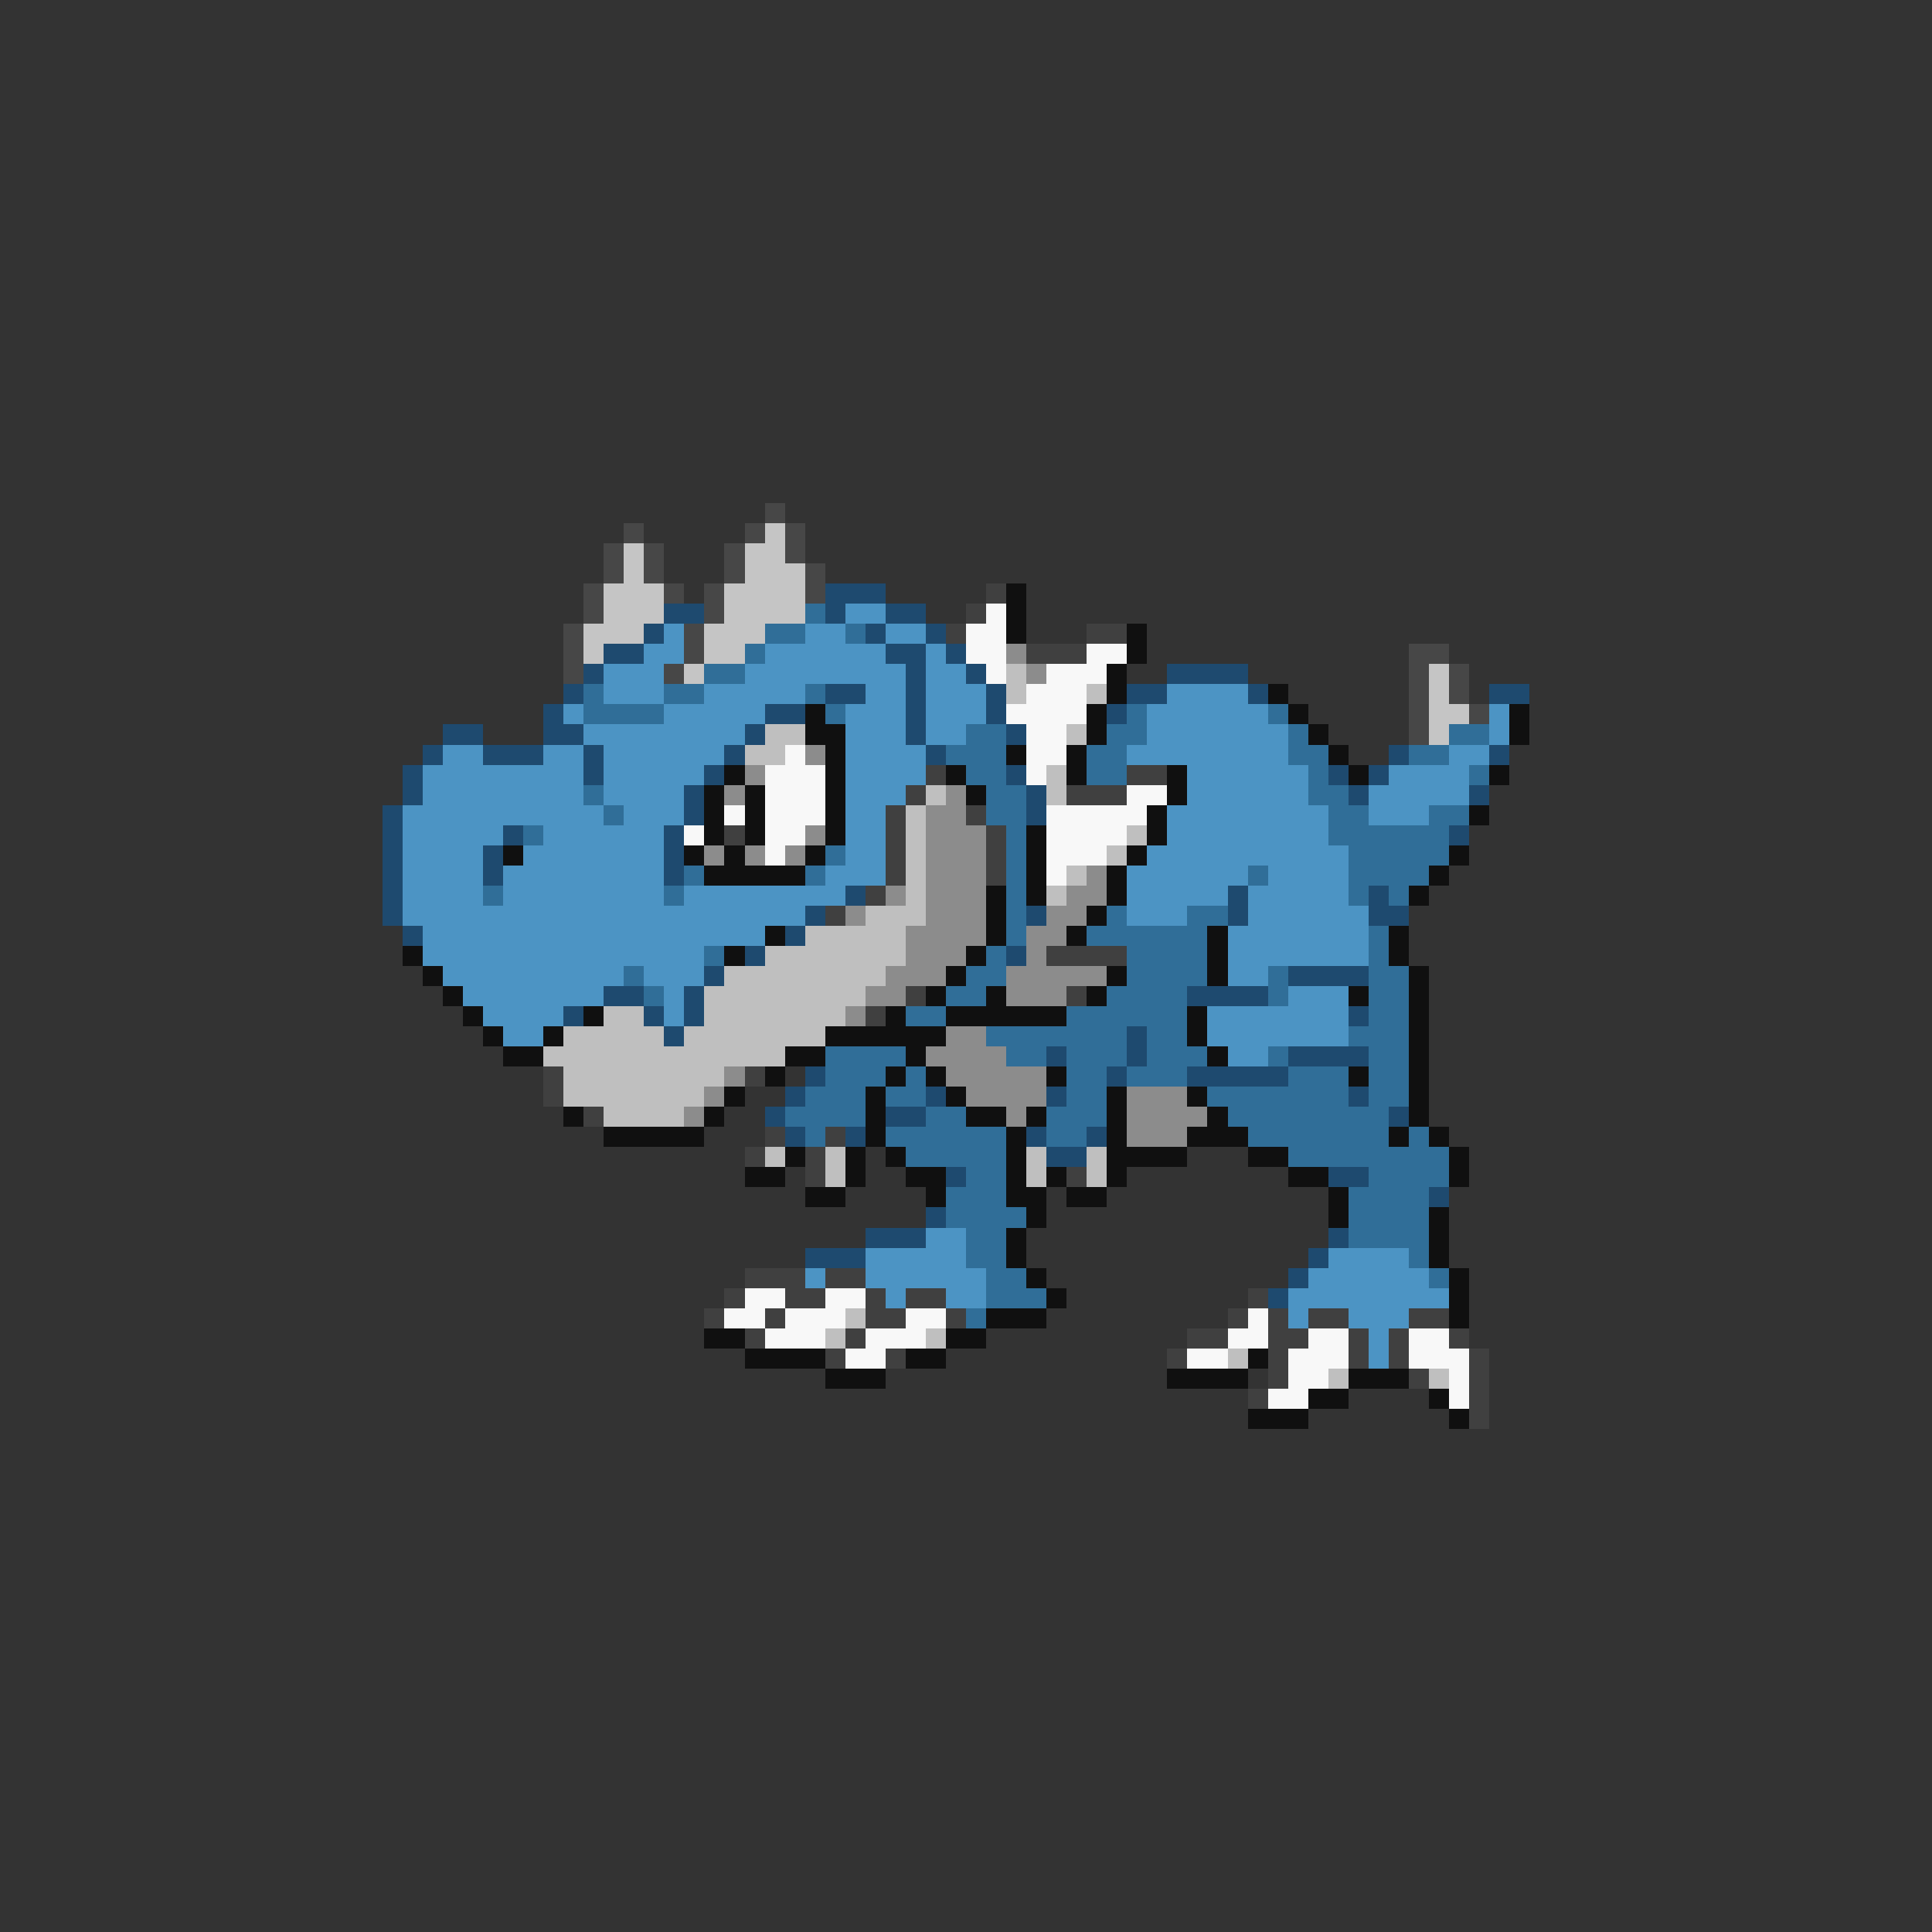 <svg xmlns="http://www.w3.org/2000/svg" viewBox="0 -0.5 96 96" shape-rendering="crispEdges">
<rect x="0" y="-0.5" width="96" height="96" fill="#333333" stroke="none"/>
<path stroke="#474747" d="M38 25h1M31 26h1M37 26h1M39 26h1M30 27h1M32 27h1M36 27h1M39 27h1M30 28h1M32 28h1M36 28h1M40 28h1M29 29h1M33 29h1M35 29h1M40 29h1M29 30h1M35 30h1M28 31h1M34 31h1M28 32h1M34 32h1M70 32h2M28 33h1M33 33h1M70 33h1M72 33h1M70 34h1M72 34h1M70 35h1M73 35h1M70 36h1" />
<path stroke="#c5c5c5" d="M38 26h1M31 27h1M37 27h2M31 28h1M37 28h3M30 29h3M36 29h4M30 30h3M36 30h4M29 31h3M35 31h3M29 32h1M35 32h2M34 33h1M71 33h1M71 34h1M71 35h2M71 36h1" />
<path stroke="#1e4a6f" d="M41 29h3M33 30h2M41 30h1M44 30h2M32 31h1M43 31h1M46 31h1M30 32h2M44 32h2M47 32h1M29 33h1M45 33h1M48 33h1M58 33h4M28 34h1M41 34h2M45 34h1M49 34h1M56 34h2M62 34h1M74 34h2M27 35h1M38 35h2M45 35h1M49 35h1M55 35h1M22 36h2M27 36h2M37 36h1M45 36h1M50 36h1M21 37h1M24 37h3M29 37h1M36 37h1M46 37h1M69 37h1M74 37h1M20 38h1M29 38h1M35 38h1M50 38h1M66 38h1M68 38h1M20 39h1M34 39h1M51 39h1M67 39h1M73 39h1M19 40h1M34 40h1M51 40h1M19 41h1M25 41h1M33 41h1M72 41h1M19 42h1M24 42h1M33 42h1M19 43h1M24 43h1M33 43h1M19 44h1M42 44h1M61 44h1M68 44h1M19 45h1M40 45h1M51 45h1M61 45h1M68 45h2M20 46h1M39 46h1M37 47h1M50 47h1M35 48h1M64 48h4M30 49h2M34 49h1M59 49h4M28 50h1M32 50h1M34 50h1M67 50h1M33 51h1M56 51h1M52 52h1M56 52h1M64 52h4M40 53h1M55 53h1M59 53h5M39 54h1M46 54h1M52 54h1M67 54h1M38 55h1M44 55h2M69 55h1M39 56h1M42 56h1M51 56h1M54 56h1M52 57h2M47 58h1M66 58h2M71 59h1M46 60h1M43 61h3M66 61h1M40 62h3M65 62h1M64 63h1M63 64h1" />
<path stroke="#404040" d="M49 29h1M48 30h1M47 31h1M54 31h2M51 32h3M46 38h1M56 38h2M45 39h1M53 39h3M44 40h1M48 40h1M36 41h1M44 41h1M49 41h1M44 42h1M49 42h1M44 43h1M49 43h1M43 44h1M41 45h1M52 47h4M45 49h1M53 49h1M43 50h1M27 53h1M37 53h1M27 54h1M29 55h1M38 56h1M41 56h1M37 57h1M40 57h1M40 58h1M53 58h1M37 63h3M41 63h2M36 64h1M39 64h2M43 64h1M45 64h2M62 64h1M35 65h1M38 65h1M43 65h2M47 65h1M61 65h1M63 65h1M65 65h2M70 65h2M37 66h1M42 66h1M59 66h2M63 66h2M67 66h1M69 66h1M72 66h1M41 67h1M44 67h1M58 67h1M63 67h1M67 67h1M69 67h1M73 67h1M63 68h1M70 68h1M73 68h1M62 69h1M73 69h1M73 70h1" />
<path stroke="#101010" d="M50 29h1M50 30h1M50 31h1M56 31h1M56 32h1M55 33h1M55 34h1M63 34h1M40 35h1M54 35h1M64 35h1M75 35h1M40 36h2M54 36h1M65 36h1M75 36h1M41 37h1M50 37h1M53 37h1M66 37h1M36 38h1M41 38h1M47 38h1M53 38h1M58 38h1M67 38h1M74 38h1M35 39h1M37 39h1M41 39h1M48 39h1M58 39h1M35 40h1M37 40h1M41 40h1M57 40h1M73 40h1M35 41h1M37 41h1M41 41h1M51 41h1M57 41h1M25 42h1M34 42h1M36 42h1M40 42h1M51 42h1M56 42h1M72 42h1M35 43h5M51 43h1M55 43h1M71 43h1M49 44h1M51 44h1M55 44h1M70 44h1M49 45h1M54 45h1M38 46h1M49 46h1M53 46h1M60 46h1M69 46h1M20 47h1M36 47h1M48 47h1M60 47h1M69 47h1M21 48h1M47 48h1M55 48h1M60 48h1M70 48h1M22 49h1M46 49h1M49 49h1M54 49h1M67 49h1M70 49h1M23 50h1M29 50h1M44 50h1M47 50h6M59 50h1M70 50h1M24 51h1M27 51h1M41 51h6M59 51h1M70 51h1M25 52h2M39 52h2M45 52h1M60 52h1M70 52h1M38 53h1M44 53h1M46 53h1M52 53h1M67 53h1M70 53h1M36 54h1M43 54h1M47 54h1M55 54h1M59 54h1M70 54h1M28 55h1M35 55h1M43 55h1M48 55h2M51 55h1M55 55h1M60 55h1M70 55h1M30 56h5M43 56h1M50 56h1M55 56h1M59 56h3M69 56h1M71 56h1M39 57h1M42 57h1M44 57h1M50 57h1M55 57h4M62 57h2M72 57h1M37 58h2M42 58h1M45 58h2M50 58h1M52 58h1M55 58h1M64 58h2M72 58h1M40 59h2M46 59h1M50 59h2M53 59h2M66 59h1M51 60h1M66 60h1M71 60h1M50 61h1M71 61h1M50 62h1M71 62h1M51 63h1M72 63h1M52 64h1M72 64h1M49 65h3M72 65h1M35 66h2M47 66h2M37 67h4M45 67h2M62 67h1M41 68h3M58 68h4M67 68h3M65 69h2M71 69h1M62 70h3M72 70h1" />
<path stroke="#306e98" d="M40 30h1M38 31h2M42 31h1M37 32h1M35 33h2M29 34h1M33 34h2M40 34h1M29 35h4M41 35h1M56 35h1M63 35h1M48 36h2M55 36h2M64 36h1M72 36h2M47 37h3M54 37h2M64 37h2M70 37h2M48 38h2M54 38h2M65 38h1M73 38h1M29 39h1M49 39h2M65 39h2M30 40h1M49 40h2M66 40h2M71 40h2M26 41h1M50 41h1M66 41h6M41 42h1M50 42h1M67 42h5M34 43h1M40 43h1M50 43h1M62 43h1M67 43h4M24 44h1M33 44h1M50 44h1M67 44h1M69 44h1M50 45h1M55 45h1M59 45h2M50 46h1M54 46h6M68 46h1M35 47h1M49 47h1M56 47h4M68 47h1M31 48h1M48 48h2M56 48h4M63 48h1M68 48h2M32 49h1M47 49h2M55 49h4M63 49h1M68 49h2M45 50h2M53 50h6M68 50h2M49 51h7M57 51h2M67 51h3M41 52h4M50 52h2M53 52h3M57 52h3M63 52h1M68 52h2M41 53h3M45 53h1M53 53h2M56 53h3M64 53h3M68 53h2M40 54h3M44 54h2M53 54h2M60 54h7M68 54h2M39 55h4M46 55h2M52 55h3M61 55h8M40 56h1M44 56h6M52 56h2M62 56h7M70 56h1M45 57h5M64 57h8M48 58h2M68 58h4M47 59h3M67 59h4M47 60h4M67 60h4M48 61h2M67 61h4M48 62h2M70 62h1M49 63h2M71 63h1M49 64h3M48 65h1" />
<path stroke="#4c94c4" d="M42 30h2M33 31h1M40 31h2M44 31h2M32 32h2M38 32h6M46 32h1M30 33h3M37 33h8M46 33h2M30 34h3M35 34h5M43 34h2M46 34h3M58 34h4M28 35h1M33 35h5M42 35h3M46 35h3M57 35h6M74 35h1M29 36h8M42 36h3M46 36h2M57 36h7M74 36h1M22 37h2M27 37h2M30 37h6M42 37h4M56 37h8M72 37h2M21 38h8M30 38h5M42 38h4M59 38h6M69 38h4M21 39h8M30 39h4M42 39h3M59 39h6M68 39h5M20 40h10M31 40h3M42 40h2M58 40h8M68 40h3M20 41h5M27 41h6M42 41h2M58 41h8M20 42h4M26 42h7M42 42h2M57 42h10M20 43h4M25 43h8M41 43h3M56 43h6M63 43h4M20 44h4M25 44h8M34 44h8M56 44h5M62 44h5M20 45h20M56 45h3M62 45h6M21 46h17M61 46h7M21 47h14M61 47h7M22 48h9M32 48h3M61 48h2M23 49h7M33 49h1M64 49h3M24 50h4M33 50h1M60 50h7M25 51h2M60 51h7M61 52h2M46 61h2M43 62h5M66 62h4M40 63h1M43 63h6M65 63h6M44 64h1M47 64h2M64 64h8M64 65h1M67 65h3M68 66h1M68 67h1" />
<path stroke="#f8f8f8" d="M49 30h1M48 31h2M48 32h2M54 32h2M49 33h1M52 33h3M51 34h3M50 35h4M51 36h2M39 37h1M51 37h2M38 38h3M51 38h1M38 39h3M56 39h2M36 40h1M38 40h3M52 40h5M34 41h1M38 41h2M52 41h4M38 42h1M52 42h3M52 43h1M37 64h2M41 64h2M36 65h2M39 65h3M45 65h2M62 65h1M38 66h3M43 66h3M61 66h2M65 66h2M70 66h2M42 67h2M59 67h2M64 67h3M70 67h3M64 68h2M72 68h1M63 69h2M72 69h1" />
<path stroke="#8c8c8c" d="M50 32h1M51 33h1M40 37h1M37 38h1M36 39h1M47 39h1M46 40h2M40 41h1M46 41h3M35 42h1M37 42h1M39 42h1M46 42h3M46 43h3M54 43h1M44 44h1M46 44h3M53 44h2M42 45h1M46 45h3M52 45h2M45 46h4M51 46h2M45 47h3M51 47h1M44 48h3M50 48h5M43 49h2M50 49h3M42 50h1M47 51h2M46 52h4M36 53h1M47 53h5M35 54h1M48 54h4M56 54h3M34 55h1M50 55h1M56 55h4M56 56h3" />
<path stroke="#bfbfbf" d="M50 33h1M50 34h1M54 34h1M38 36h2M53 36h1M37 37h2M52 38h1M46 39h1M52 39h1M45 40h1M45 41h1M56 41h1M45 42h1M55 42h1M45 43h1M53 43h1M45 44h1M52 44h1M43 45h3M40 46h5M38 47h7M36 48h8M35 49h8M30 50h2M35 50h7M28 51h5M34 51h7M27 52h12M28 53h8M28 54h7M30 55h4M38 57h1M41 57h1M51 57h1M54 57h1M41 58h1M51 58h1M54 58h1M42 65h1M41 66h1M46 66h1M61 67h1M66 68h1M71 68h1" />
</svg>